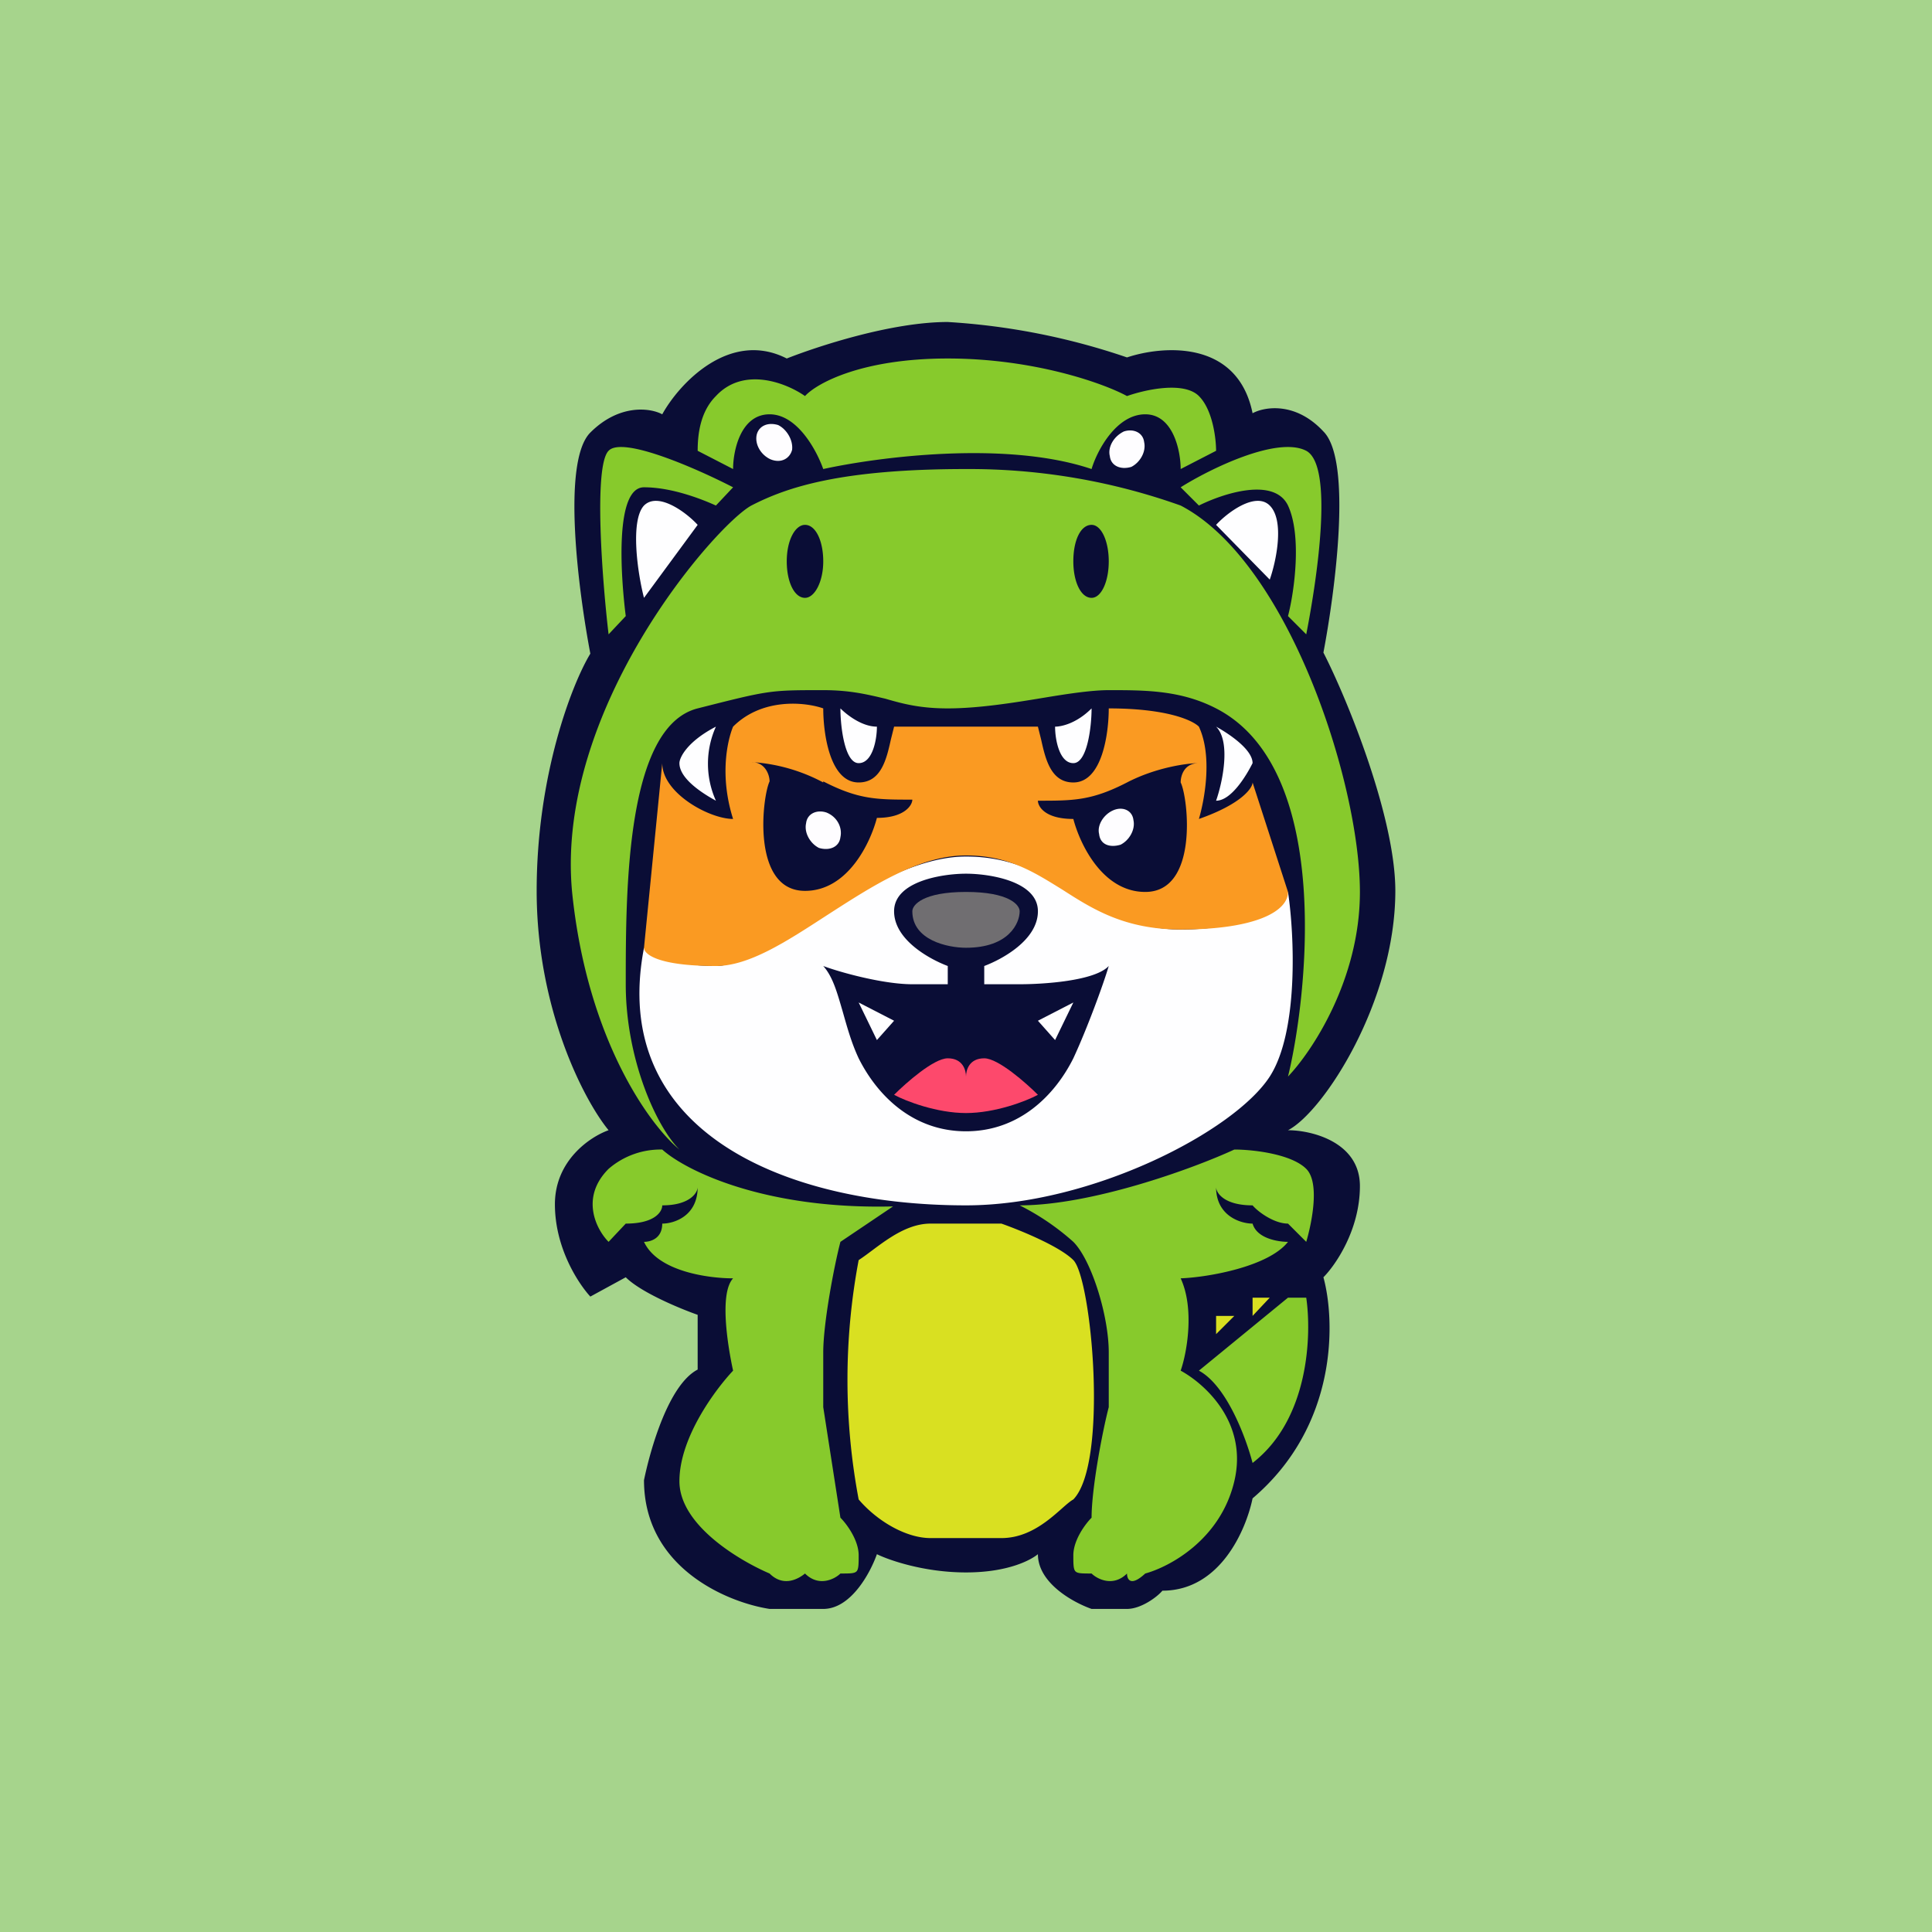 <!-- by TradingView --><svg width="18" height="18" viewBox="0 0 18 18" xmlns="http://www.w3.org/2000/svg"><path fill="#A6D48C" d="M0 0h18v18H0z"/><path d="M7.33 3.34c-.53-.27-1 .23-1.16.52-.11-.06-.4-.1-.67.17s-.11 1.48 0 2.06C5.33 6.37 5 7.22 5 8.3c0 1.1.44 1.95.67 2.23-.17.06-.5.28-.5.69 0 .41.22.74.33.86l.33-.18c.14.14.5.29.67.35v.51c-.27.14-.44.74-.5 1.03 0 .82.78 1.14 1.17 1.2h.5c.26 0 .44-.34.5-.51.1.05.43.17.83.17.4 0 .61-.12.67-.17 0 .27.33.45.5.51h.33c.13 0 .28-.11.33-.17.54 0 .78-.57.84-.86.8-.68.77-1.66.66-2.06.11-.11.34-.44.34-.85s-.45-.52-.67-.52c.33-.17 1-1.2 1-2.23 0-.68-.44-1.77-.67-2.22.11-.58.27-1.79 0-2.06-.26-.28-.55-.23-.66-.17-.14-.69-.84-.63-1.17-.52A6.33 6.33 0 0 0 8.83 3c-.53 0-1.22.23-1.5.34Z" fill="#0A0D36"/><path d="M7.38 4.19c-.02.08-.1.13-.2.09-.09-.04-.15-.14-.13-.23.02-.08.1-.12.2-.09.08.04.14.14.13.23ZM7.83 7.8c-.01.09-.1.13-.2.1-.08-.04-.14-.14-.12-.23.01-.09.1-.13.19-.1.1.04.15.14.13.23ZM10.34 4.25c.01.09.1.13.2.1.08-.04.14-.14.12-.23-.01-.09-.1-.13-.19-.1-.1.05-.15.15-.13.23ZM10.24 7.77c.01.1.1.13.2.1.08-.04.14-.14.12-.23-.01-.09-.1-.13-.19-.09-.09.04-.15.14-.13.22Z" fill="#FEFDFF"/><path d="M7.17 3.86c-.27 0-.34.34-.34.51L6.5 4.2c0-.17.03-.37.17-.51.26-.28.66-.12.83 0 .11-.12.53-.35 1.33-.35s1.45.23 1.67.35c.17-.06.53-.14.67 0 .13.13.16.4.16.51l-.33.17c0-.17-.07-.51-.33-.51-.27 0-.45.34-.5.51-.8-.27-2-.11-2.5 0-.06-.17-.24-.51-.5-.51ZM5.83 5.74l-.16.17c-.06-.51-.14-1.57 0-1.71.13-.14.83.17 1.16.34l-.16.17c-.11-.05-.4-.17-.67-.17s-.22.8-.17 1.2ZM11 4.54l.17.17c.22-.11.7-.27.83 0 .13.28.06.8 0 1.03l.17.17c.1-.51.26-1.57 0-1.71-.27-.14-.9.17-1.17.34Zm.67 6.69c-.27 0-.34-.12-.34-.17 0 .27.23.34.34.34.04.14.24.17.33.17-.18.23-.74.33-1 .34.13.28.06.69 0 .86.22.12.63.48.5 1.03s-.61.8-.83.86c-.14.13-.17.05-.17 0-.13.13-.28.05-.33 0-.09 0-.13 0-.15-.02-.02-.02-.02-.07-.02-.15 0-.14.11-.29.17-.35 0-.27.1-.8.16-1.03v-.51c0-.34-.16-.86-.33-1.03a2.29 2.29 0 0 0-.5-.34c.67 0 1.61-.34 2-.52.17 0 .53.04.67.18.13.13.05.51 0 .68L12 11.4c-.13 0-.28-.11-.33-.17Zm-.5 1.54.83-.68h.17c.05.34.03 1.13-.5 1.54-.06-.23-.24-.72-.5-.86Zm-3.5-.17c0-.27.1-.8.16-1.03l.49-.33c-1.21.03-1.94-.34-2.15-.53a.74.74 0 0 0-.5.18c-.27.27-.11.57 0 .68l.16-.17c.27 0 .34-.11.34-.17.26 0 .33-.12.33-.17 0 .27-.22.34-.33.34 0 .14-.11.17-.17.17.13.28.61.34.83.34-.13.14-.05.63 0 .86-.16.17-.5.62-.5 1.03 0 .41.56.74.84.86.13.13.27.05.33 0 .13.13.28.05.33 0 .09 0 .13 0 .15-.02.02-.02.02-.07.02-.15 0-.14-.11-.29-.17-.35l-.16-1.03v-.51ZM5.83 9.17c0-.87 0-2.4.67-2.57.67-.17.67-.17 1.17-.17.25 0 .41.04.58.08.17.05.33.09.58.09.28 0 .6-.05.9-.1.24-.04.45-.07.6-.07.34 0 .67 0 1 .17 1.11.57.84 2.74.67 3.43.22-.23.67-.9.67-1.72 0-1.02-.67-3.08-1.67-3.6a5.86 5.86 0 0 0-2-.34c-1.17 0-1.67.17-2 .34-.33.18-1.83 1.89-1.67 3.6.14 1.38.73 2.18 1 2.4-.22-.22-.5-.85-.5-1.54Zm1.84-3.94c0 .19-.08.34-.17.34-.1 0-.17-.15-.17-.34 0-.2.08-.34.17-.34.1 0 .17.15.17.34Zm2.66 0c0 .19-.07.34-.16.34-.1 0-.17-.15-.17-.34 0-.2.07-.34.17-.34.09 0 .16.15.16.34Z" fill="#87CA2C"/><path fill-rule="evenodd" d="m11.83 5.4-.5-.51c.11-.12.37-.31.5-.18.14.14.06.52 0 .69ZM6 4.71c.13-.13.39.06.5.18l-.5.68c-.06-.23-.13-.72 0-.86Zm.67 2.06a.84.84 0 0 0 0 .69c-.11-.06-.34-.2-.34-.35 0-.05.07-.2.34-.34Zm1.5 0c-.14 0-.28-.11-.34-.17 0 .17.04.51.17.51s.17-.22.17-.34Zm1.66 0c.06 0 .2-.03.34-.17 0 .17-.04.51-.17.51s-.17-.22-.17-.34Zm1.84.34c0-.13-.23-.28-.34-.34.14.14.06.52 0 .69.14 0 .28-.23.34-.35ZM6 8.83c.06.06.27.17.67.17.21 0 .53-.2.88-.42.46-.28.98-.6 1.45-.6.42 0 .7.16 1 .33.3.18.58.35 1 .35.67 0 .94-.23 1-.35.06.4.1 1.3-.17 1.72-.33.51-1.66 1.2-2.83 1.2-1.69 0-3.33-.69-3-2.4ZM7.67 9c.16.06.56.17.83.17h.33V9c-.16-.06-.5-.24-.5-.51 0-.28.45-.35.67-.35.22 0 .67.07.67.35 0 .27-.34.45-.5.51v.17h.33c.22 0 .7-.03.83-.17-.05.17-.2.58-.33.86-.17.34-.5.68-1 .68s-.83-.34-1-.68c-.07-.15-.11-.3-.15-.44-.05-.17-.09-.32-.18-.42Z" fill="#FEFEFF"/><path d="M8.33 9.51 8 9.34l.17.35.16-.18ZM10 9.34l-.33.17.16.18.17-.35Z" fill="#FEFEFF"/><path d="M10 11.74c-.13-.13-.5-.28-.67-.34h-.66c-.27 0-.5.23-.67.34a6.01 6.01 0 0 0 0 2.23c.17.2.44.36.67.36h.66c.34 0 .56-.3.67-.36.33-.34.17-2.06 0-2.23ZM11.5 12.26h-.17v.17l.17-.17ZM11.83 12.09l-.16.17v-.17h.16Z" fill="#D9E021"/><path fill-rule="evenodd" d="M6.17 7.11 6 8.83c0 .06.13.17.67.17.31 0 .66-.23 1.03-.47.42-.27.86-.56 1.3-.56.4 0 .64.16.9.32.28.18.58.37 1.1.37.7 0 1-.17 1-.35l-.33-1.02c0 .05-.1.2-.5.34.05-.17.13-.58 0-.86-.06-.06-.3-.17-.84-.17 0 .23-.06.69-.33.69-.21 0-.26-.22-.3-.4l-.03-.12H8.33l-.03.12c-.04.18-.09.4-.3.4-.27 0-.33-.46-.33-.69-.17-.06-.57-.1-.84.17-.05.12-.13.45 0 .86-.22 0-.66-.24-.66-.52Zm1.5.18A1.63 1.63 0 0 0 7 7.1c.13 0 .17.12.17.18C7.1 7.43 7 8.3 7.5 8.3c.4 0 .61-.45.67-.68.26 0 .33-.12.33-.17-.33 0-.5 0-.83-.17Zm2.83 0c.27-.14.56-.18.67-.18-.14 0-.17.12-.17.18.07.14.17 1.02-.33 1.02-.4 0-.61-.45-.67-.68-.27 0-.33-.12-.33-.17.33 0 .5 0 .83-.17Z" fill="#FA9A22"/><path d="M8.5 8.49c0 .27.33.34.5.34.4 0 .5-.23.5-.34 0-.06-.1-.18-.5-.18s-.5.12-.5.18Z" fill="#706E71"/><path d="M8.83 9.86c-.13 0-.39.23-.5.34.11.06.4.17.67.17s.56-.11.67-.17c-.11-.11-.37-.34-.5-.34-.14 0-.17.11-.17.17 0-.06-.03-.17-.17-.17Z" fill="#FD496C"/></svg>